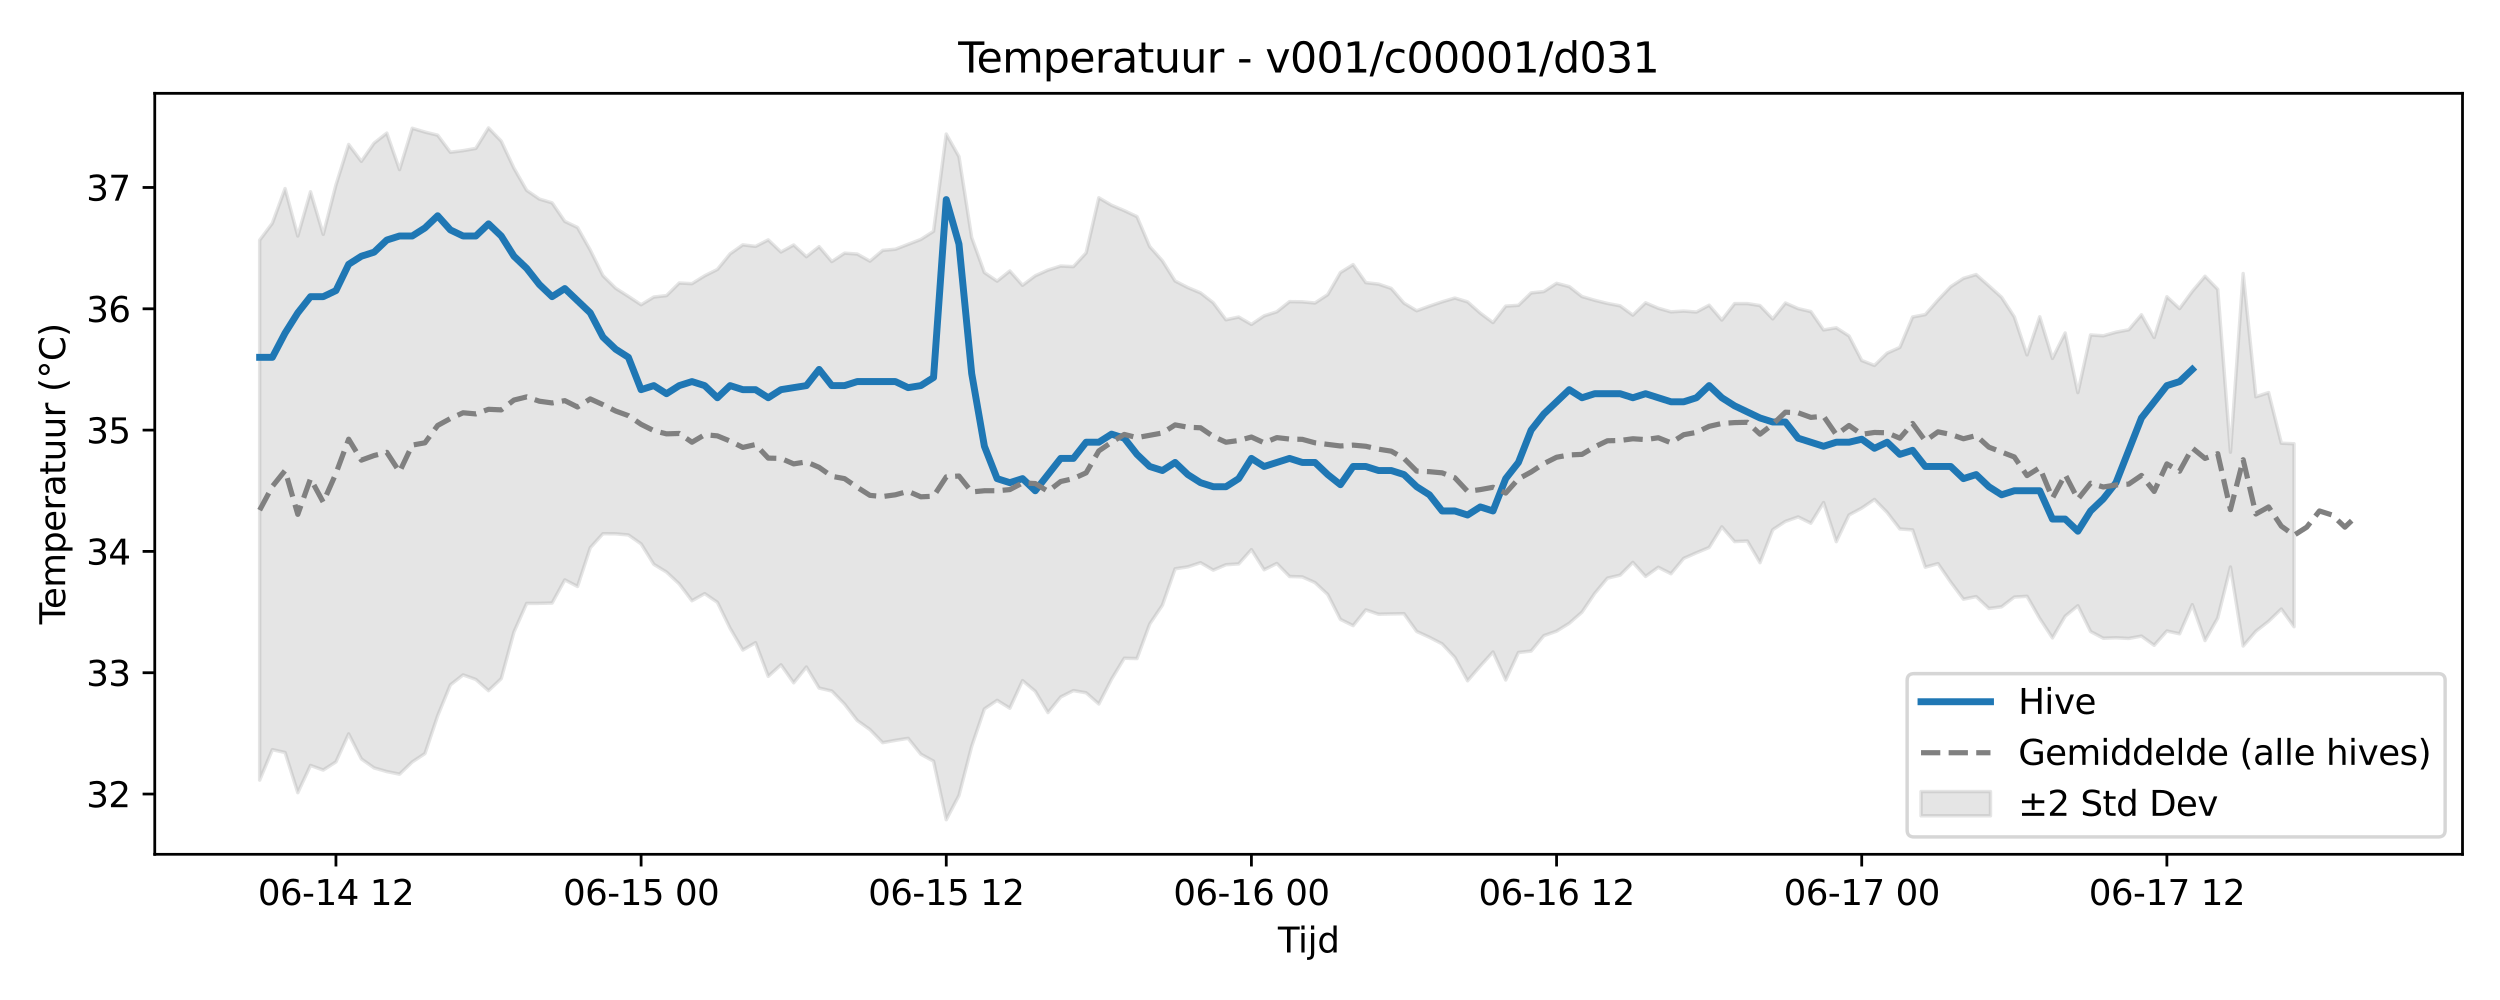 <?xml version="1.0" encoding="utf-8" standalone="no"?>
<!DOCTYPE svg PUBLIC "-//W3C//DTD SVG 1.1//EN"
  "http://www.w3.org/Graphics/SVG/1.1/DTD/svg11.dtd">
<svg xmlns:xlink="http://www.w3.org/1999/xlink" width="720pt" height="288pt" viewBox="0 0 720 288" xmlns="http://www.w3.org/2000/svg" version="1.1">
 <defs>
  <style type="text/css">*{stroke-linejoin: round; stroke-linecap: butt}</style>
 </defs>
 <g id="figure_1">
  <g id="patch_1">
   <path d="M 0 288 
L 720 288 
L 720 0 
L 0 0 
z
" style="fill: #ffffff"/>
  </g>
  <g id="axes_1">
   <g id="patch_2">
    <path d="M 44.57 246.04 
L 709.2 246.04 
L 709.2 26.88 
L 44.57 26.88 
z
" style="fill: #ffffff"/>
   </g>
   <g id="FillBetweenPolyCollection_1">
    <defs>
     <path id="me418c771fd" d="M 74.78 -218.821 
L 74.78 -63.327 
L 78.442 -72.096 
L 82.104 -71.279 
L 85.766 -59.706 
L 89.428 -67.546 
L 93.09 -66.221 
L 96.752 -68.58 
L 100.414 -76.634 
L 104.075 -69.429 
L 107.737 -66.837 
L 111.399 -65.784 
L 115.061 -65.04 
L 118.723 -68.555 
L 122.385 -70.974 
L 126.047 -81.857 
L 129.709 -90.76 
L 133.37 -93.629 
L 137.032 -92.317 
L 140.694 -89.085 
L 144.356 -92.553 
L 148.018 -105.993 
L 151.68 -114.218 
L 155.342 -114.231 
L 159.004 -114.32 
L 162.665 -120.994 
L 166.327 -119.094 
L 169.989 -130.238 
L 173.651 -134.29 
L 177.313 -134.255 
L 180.975 -133.932 
L 184.637 -131.358 
L 188.299 -125.472 
L 191.96 -123.236 
L 195.622 -119.826 
L 199.284 -114.977 
L 202.946 -117.032 
L 206.608 -114.53 
L 210.27 -107.052 
L 213.932 -100.796 
L 217.594 -102.907 
L 221.255 -93.21 
L 224.917 -96.537 
L 228.579 -91.352 
L 232.241 -95.898 
L 235.903 -89.835 
L 239.565 -88.978 
L 243.227 -85.218 
L 246.888 -80.486 
L 250.55 -77.875 
L 254.212 -74.112 
L 257.874 -74.775 
L 261.536 -75.357 
L 265.198 -70.788 
L 268.86 -68.779 
L 272.522 -51.922 
L 276.183 -58.914 
L 279.845 -73.061 
L 283.507 -83.819 
L 287.169 -86.3 
L 290.831 -84.027 
L 294.493 -91.982 
L 298.155 -88.906 
L 301.817 -82.775 
L 305.478 -87.267 
L 309.14 -89.108 
L 312.802 -88.477 
L 316.464 -85.248 
L 320.126 -92.387 
L 323.788 -98.426 
L 327.45 -98.333 
L 331.112 -108.265 
L 334.773 -113.714 
L 338.435 -124.188 
L 342.097 -124.741 
L 345.759 -125.943 
L 349.421 -123.798 
L 353.083 -125.366 
L 356.745 -125.588 
L 360.407 -129.702 
L 364.068 -123.905 
L 367.73 -125.726 
L 371.392 -121.97 
L 375.054 -121.858 
L 378.716 -120.21 
L 382.378 -116.797 
L 386.04 -109.618 
L 389.702 -107.817 
L 393.363 -112.35 
L 397.025 -111.104 
L 400.687 -111.187 
L 404.349 -111.259 
L 408.011 -106.138 
L 411.673 -104.463 
L 415.335 -102.561 
L 418.997 -98.648 
L 422.658 -91.933 
L 426.32 -96.167 
L 429.982 -100.224 
L 433.644 -92.16 
L 437.306 -100.081 
L 440.968 -100.492 
L 444.63 -104.933 
L 448.292 -106.219 
L 451.953 -108.504 
L 455.615 -111.701 
L 459.277 -117.094 
L 462.939 -121.489 
L 466.601 -122.353 
L 470.263 -126.028 
L 473.925 -121.982 
L 477.587 -124.625 
L 481.248 -122.761 
L 484.91 -127.187 
L 488.572 -128.793 
L 492.234 -130.325 
L 495.896 -136.258 
L 499.558 -132.026 
L 503.22 -132.184 
L 506.882 -125.945 
L 510.543 -135.432 
L 514.205 -137.843 
L 517.867 -139.123 
L 521.529 -137.322 
L 525.191 -143.262 
L 528.853 -132.006 
L 532.515 -139.687 
L 536.176 -141.66 
L 539.838 -144.156 
L 543.5 -140.409 
L 547.162 -135.658 
L 550.824 -135.39 
L 554.486 -124.654 
L 558.148 -125.673 
L 561.81 -120.326 
L 565.471 -115.435 
L 569.133 -116.179 
L 572.795 -112.758 
L 576.457 -113.238 
L 580.119 -116.039 
L 583.781 -116.266 
L 587.443 -109.874 
L 591.105 -104.283 
L 594.766 -110.534 
L 598.428 -113.545 
L 602.09 -106.123 
L 605.752 -104.189 
L 609.414 -104.322 
L 613.076 -104.125 
L 616.738 -104.801 
L 620.4 -102.144 
L 624.061 -106.267 
L 627.723 -105.467 
L 631.385 -113.854 
L 635.047 -103.525 
L 638.709 -110.007 
L 642.371 -124.704 
L 646.033 -101.954 
L 649.695 -106.204 
L 653.356 -109.066 
L 657.018 -112.592 
L 660.68 -107.502 
L 660.68 -160.205 
L 660.68 -160.205 
L 657.018 -160.355 
L 653.356 -174.945 
L 649.695 -173.73 
L 646.033 -209.231 
L 642.371 -157.754 
L 638.709 -204.672 
L 635.047 -208.436 
L 631.385 -204.096 
L 627.723 -199.118 
L 624.061 -202.533 
L 620.4 -190.795 
L 616.738 -197.344 
L 613.076 -193.029 
L 609.414 -192.333 
L 605.752 -191.301 
L 602.09 -191.53 
L 598.428 -174.93 
L 594.766 -192.11 
L 591.105 -184.775 
L 587.443 -196.763 
L 583.781 -185.795 
L 580.119 -196.754 
L 576.457 -202.383 
L 572.795 -205.691 
L 569.133 -208.925 
L 565.471 -207.839 
L 561.81 -205.444 
L 558.148 -201.594 
L 554.486 -197.4 
L 550.824 -196.701 
L 547.162 -187.948 
L 543.5 -186.304 
L 539.838 -182.75 
L 536.176 -184.179 
L 532.515 -191.24 
L 528.853 -193.597 
L 525.191 -192.989 
L 521.529 -198.263 
L 517.867 -199.124 
L 514.205 -200.737 
L 510.543 -196.161 
L 506.882 -199.991 
L 503.22 -200.573 
L 499.558 -200.565 
L 495.896 -195.834 
L 492.234 -200.102 
L 488.572 -198.141 
L 484.91 -198.417 
L 481.248 -198.184 
L 477.587 -199.231 
L 473.925 -200.793 
L 470.263 -197.246 
L 466.601 -199.923 
L 462.939 -200.62 
L 459.277 -201.522 
L 455.615 -202.589 
L 451.953 -205.454 
L 448.292 -206.408 
L 444.63 -204.033 
L 440.968 -203.65 
L 437.306 -200.068 
L 433.644 -199.836 
L 429.982 -195.1 
L 426.32 -197.826 
L 422.658 -201.062 
L 418.997 -202.166 
L 415.335 -201.081 
L 411.673 -199.844 
L 408.011 -198.503 
L 404.349 -200.702 
L 400.687 -204.933 
L 397.025 -206.181 
L 393.363 -206.598 
L 389.702 -211.797 
L 386.04 -209.496 
L 382.378 -203.149 
L 378.716 -200.735 
L 375.054 -201.083 
L 371.392 -201.137 
L 367.73 -198.214 
L 364.068 -197.039 
L 360.407 -194.57 
L 356.745 -196.688 
L 353.083 -195.911 
L 349.421 -200.807 
L 345.759 -203.653 
L 342.097 -205.188 
L 338.435 -207.072 
L 334.773 -212.887 
L 331.112 -217.006 
L 327.45 -225.607 
L 323.788 -227.343 
L 320.126 -228.891 
L 316.464 -231.038 
L 312.802 -215.165 
L 309.14 -211.207 
L 305.478 -211.384 
L 301.817 -210.22 
L 298.155 -208.58 
L 294.493 -205.837 
L 290.831 -209.966 
L 287.169 -207.028 
L 283.507 -209.508 
L 279.845 -219.601 
L 276.183 -242.898 
L 272.522 -249.391 
L 268.86 -221.387 
L 265.198 -219.046 
L 261.536 -217.638 
L 257.874 -216.223 
L 254.212 -215.888 
L 250.55 -212.791 
L 246.888 -214.838 
L 243.227 -215.096 
L 239.565 -212.668 
L 235.903 -216.968 
L 232.241 -214.066 
L 228.579 -217.448 
L 224.917 -215.424 
L 221.255 -218.917 
L 217.594 -217.04 
L 213.932 -217.487 
L 210.27 -214.891 
L 206.608 -210.408 
L 202.946 -208.571 
L 199.284 -206.301 
L 195.622 -206.498 
L 191.96 -202.866 
L 188.299 -202.46 
L 184.637 -200.235 
L 180.975 -202.652 
L 177.313 -204.99 
L 173.651 -208.615 
L 169.989 -215.995 
L 166.327 -222.481 
L 162.665 -224.241 
L 159.004 -229.584 
L 155.342 -230.671 
L 151.68 -233.18 
L 148.018 -239.574 
L 144.356 -247.357 
L 140.694 -251.158 
L 137.032 -245.264 
L 133.37 -244.618 
L 129.709 -244.16 
L 126.047 -249.07 
L 122.385 -249.971 
L 118.723 -251.059 
L 115.061 -239.157 
L 111.399 -249.671 
L 107.737 -246.787 
L 104.075 -241.533 
L 100.414 -246.391 
L 96.752 -234.73 
L 93.09 -220.507 
L 89.428 -232.769 
L 85.766 -220.035 
L 82.104 -233.694 
L 78.442 -223.727 
L 74.78 -218.821 
z
" style="stroke: #808080; stroke-opacity: 0.2"/>
    </defs>
    <g clip-path="url(#p097599580f)">
     <use xlink:href="#me418c771fd" x="0" y="288" style="fill: #808080; fill-opacity: 0.2; stroke: #808080; stroke-opacity: 0.2"/>
    </g>
   </g>
   <g id="matplotlib.axis_1">
    <g id="xtick_1">
     <g id="line2d_1">
      <defs>
       <path id="ma1ebc9029e" d="M 0 0 
L 0 3.5 
" style="stroke: #000000; stroke-width: 0.8"/>
      </defs>
      <g>
       <use xlink:href="#ma1ebc9029e" x="96.752" y="246.04" style="stroke: #000000; stroke-width: 0.8"/>
      </g>
     </g>
     <g id="text_1">
      <!-- 06-14 12 -->
      <g transform="translate(74.271 260.638) scale(0.1 -0.1)">
       <defs>
        <path id="DejaVuSans-30" d="M 2034 4250 
Q 1547 4250 1301 3770 
Q 1056 3291 1056 2328 
Q 1056 1369 1301 889 
Q 1547 409 2034 409 
Q 2525 409 2770 889 
Q 3016 1369 3016 2328 
Q 3016 3291 2770 3770 
Q 2525 4250 2034 4250 
z
M 2034 4750 
Q 2819 4750 3233 4129 
Q 3647 3509 3647 2328 
Q 3647 1150 3233 529 
Q 2819 -91 2034 -91 
Q 1250 -91 836 529 
Q 422 1150 422 2328 
Q 422 3509 836 4129 
Q 1250 4750 2034 4750 
z
" transform="scale(0.016)"/>
        <path id="DejaVuSans-36" d="M 2113 2584 
Q 1688 2584 1439 2293 
Q 1191 2003 1191 1497 
Q 1191 994 1439 701 
Q 1688 409 2113 409 
Q 2538 409 2786 701 
Q 3034 994 3034 1497 
Q 3034 2003 2786 2293 
Q 2538 2584 2113 2584 
z
M 3366 4563 
L 3366 3988 
Q 3128 4100 2886 4159 
Q 2644 4219 2406 4219 
Q 1781 4219 1451 3797 
Q 1122 3375 1075 2522 
Q 1259 2794 1537 2939 
Q 1816 3084 2150 3084 
Q 2853 3084 3261 2657 
Q 3669 2231 3669 1497 
Q 3669 778 3244 343 
Q 2819 -91 2113 -91 
Q 1303 -91 875 529 
Q 447 1150 447 2328 
Q 447 3434 972 4092 
Q 1497 4750 2381 4750 
Q 2619 4750 2861 4703 
Q 3103 4656 3366 4563 
z
" transform="scale(0.016)"/>
        <path id="DejaVuSans-2d" d="M 313 2009 
L 1997 2009 
L 1997 1497 
L 313 1497 
L 313 2009 
z
" transform="scale(0.016)"/>
        <path id="DejaVuSans-31" d="M 794 531 
L 1825 531 
L 1825 4091 
L 703 3866 
L 703 4441 
L 1819 4666 
L 2450 4666 
L 2450 531 
L 3481 531 
L 3481 0 
L 794 0 
L 794 531 
z
" transform="scale(0.016)"/>
        <path id="DejaVuSans-34" d="M 2419 4116 
L 825 1625 
L 2419 1625 
L 2419 4116 
z
M 2253 4666 
L 3047 4666 
L 3047 1625 
L 3713 1625 
L 3713 1100 
L 3047 1100 
L 3047 0 
L 2419 0 
L 2419 1100 
L 313 1100 
L 313 1709 
L 2253 4666 
z
" transform="scale(0.016)"/>
        <path id="DejaVuSans-20" transform="scale(0.016)"/>
        <path id="DejaVuSans-32" d="M 1228 531 
L 3431 531 
L 3431 0 
L 469 0 
L 469 531 
Q 828 903 1448 1529 
Q 2069 2156 2228 2338 
Q 2531 2678 2651 2914 
Q 2772 3150 2772 3378 
Q 2772 3750 2511 3984 
Q 2250 4219 1831 4219 
Q 1534 4219 1204 4116 
Q 875 4013 500 3803 
L 500 4441 
Q 881 4594 1212 4672 
Q 1544 4750 1819 4750 
Q 2544 4750 2975 4387 
Q 3406 4025 3406 3419 
Q 3406 3131 3298 2873 
Q 3191 2616 2906 2266 
Q 2828 2175 2409 1742 
Q 1991 1309 1228 531 
z
" transform="scale(0.016)"/>
       </defs>
       <use xlink:href="#DejaVuSans-30"/>
       <use xlink:href="#DejaVuSans-36" transform="translate(63.623 0)"/>
       <use xlink:href="#DejaVuSans-2d" transform="translate(127.246 0)"/>
       <use xlink:href="#DejaVuSans-31" transform="translate(163.33 0)"/>
       <use xlink:href="#DejaVuSans-34" transform="translate(226.953 0)"/>
       <use xlink:href="#DejaVuSans-20" transform="translate(290.576 0)"/>
       <use xlink:href="#DejaVuSans-31" transform="translate(322.363 0)"/>
       <use xlink:href="#DejaVuSans-32" transform="translate(385.986 0)"/>
      </g>
     </g>
    </g>
    <g id="xtick_2">
     <g id="line2d_2">
      <g>
       <use xlink:href="#ma1ebc9029e" x="184.637" y="246.04" style="stroke: #000000; stroke-width: 0.8"/>
      </g>
     </g>
     <g id="text_2">
      <!-- 06-15 00 -->
      <g transform="translate(162.156 260.638) scale(0.1 -0.1)">
       <defs>
        <path id="DejaVuSans-35" d="M 691 4666 
L 3169 4666 
L 3169 4134 
L 1269 4134 
L 1269 2991 
Q 1406 3038 1543 3061 
Q 1681 3084 1819 3084 
Q 2600 3084 3056 2656 
Q 3513 2228 3513 1497 
Q 3513 744 3044 326 
Q 2575 -91 1722 -91 
Q 1428 -91 1123 -41 
Q 819 9 494 109 
L 494 744 
Q 775 591 1075 516 
Q 1375 441 1709 441 
Q 2250 441 2565 725 
Q 2881 1009 2881 1497 
Q 2881 1984 2565 2268 
Q 2250 2553 1709 2553 
Q 1456 2553 1204 2497 
Q 953 2441 691 2322 
L 691 4666 
z
" transform="scale(0.016)"/>
       </defs>
       <use xlink:href="#DejaVuSans-30"/>
       <use xlink:href="#DejaVuSans-36" transform="translate(63.623 0)"/>
       <use xlink:href="#DejaVuSans-2d" transform="translate(127.246 0)"/>
       <use xlink:href="#DejaVuSans-31" transform="translate(163.33 0)"/>
       <use xlink:href="#DejaVuSans-35" transform="translate(226.953 0)"/>
       <use xlink:href="#DejaVuSans-20" transform="translate(290.576 0)"/>
       <use xlink:href="#DejaVuSans-30" transform="translate(322.363 0)"/>
       <use xlink:href="#DejaVuSans-30" transform="translate(385.986 0)"/>
      </g>
     </g>
    </g>
    <g id="xtick_3">
     <g id="line2d_3">
      <g>
       <use xlink:href="#ma1ebc9029e" x="272.522" y="246.04" style="stroke: #000000; stroke-width: 0.8"/>
      </g>
     </g>
     <g id="text_3">
      <!-- 06-15 12 -->
      <g transform="translate(250.041 260.638) scale(0.1 -0.1)">
       <use xlink:href="#DejaVuSans-30"/>
       <use xlink:href="#DejaVuSans-36" transform="translate(63.623 0)"/>
       <use xlink:href="#DejaVuSans-2d" transform="translate(127.246 0)"/>
       <use xlink:href="#DejaVuSans-31" transform="translate(163.33 0)"/>
       <use xlink:href="#DejaVuSans-35" transform="translate(226.953 0)"/>
       <use xlink:href="#DejaVuSans-20" transform="translate(290.576 0)"/>
       <use xlink:href="#DejaVuSans-31" transform="translate(322.363 0)"/>
       <use xlink:href="#DejaVuSans-32" transform="translate(385.986 0)"/>
      </g>
     </g>
    </g>
    <g id="xtick_4">
     <g id="line2d_4">
      <g>
       <use xlink:href="#ma1ebc9029e" x="360.407" y="246.04" style="stroke: #000000; stroke-width: 0.8"/>
      </g>
     </g>
     <g id="text_4">
      <!-- 06-16 00 -->
      <g transform="translate(337.926 260.638) scale(0.1 -0.1)">
       <use xlink:href="#DejaVuSans-30"/>
       <use xlink:href="#DejaVuSans-36" transform="translate(63.623 0)"/>
       <use xlink:href="#DejaVuSans-2d" transform="translate(127.246 0)"/>
       <use xlink:href="#DejaVuSans-31" transform="translate(163.33 0)"/>
       <use xlink:href="#DejaVuSans-36" transform="translate(226.953 0)"/>
       <use xlink:href="#DejaVuSans-20" transform="translate(290.576 0)"/>
       <use xlink:href="#DejaVuSans-30" transform="translate(322.363 0)"/>
       <use xlink:href="#DejaVuSans-30" transform="translate(385.986 0)"/>
      </g>
     </g>
    </g>
    <g id="xtick_5">
     <g id="line2d_5">
      <g>
       <use xlink:href="#ma1ebc9029e" x="448.292" y="246.04" style="stroke: #000000; stroke-width: 0.8"/>
      </g>
     </g>
     <g id="text_5">
      <!-- 06-16 12 -->
      <g transform="translate(425.811 260.638) scale(0.1 -0.1)">
       <use xlink:href="#DejaVuSans-30"/>
       <use xlink:href="#DejaVuSans-36" transform="translate(63.623 0)"/>
       <use xlink:href="#DejaVuSans-2d" transform="translate(127.246 0)"/>
       <use xlink:href="#DejaVuSans-31" transform="translate(163.33 0)"/>
       <use xlink:href="#DejaVuSans-36" transform="translate(226.953 0)"/>
       <use xlink:href="#DejaVuSans-20" transform="translate(290.576 0)"/>
       <use xlink:href="#DejaVuSans-31" transform="translate(322.363 0)"/>
       <use xlink:href="#DejaVuSans-32" transform="translate(385.986 0)"/>
      </g>
     </g>
    </g>
    <g id="xtick_6">
     <g id="line2d_6">
      <g>
       <use xlink:href="#ma1ebc9029e" x="536.176" y="246.04" style="stroke: #000000; stroke-width: 0.8"/>
      </g>
     </g>
     <g id="text_6">
      <!-- 06-17 00 -->
      <g transform="translate(513.696 260.638) scale(0.1 -0.1)">
       <defs>
        <path id="DejaVuSans-37" d="M 525 4666 
L 3525 4666 
L 3525 4397 
L 1831 0 
L 1172 0 
L 2766 4134 
L 525 4134 
L 525 4666 
z
" transform="scale(0.016)"/>
       </defs>
       <use xlink:href="#DejaVuSans-30"/>
       <use xlink:href="#DejaVuSans-36" transform="translate(63.623 0)"/>
       <use xlink:href="#DejaVuSans-2d" transform="translate(127.246 0)"/>
       <use xlink:href="#DejaVuSans-31" transform="translate(163.33 0)"/>
       <use xlink:href="#DejaVuSans-37" transform="translate(226.953 0)"/>
       <use xlink:href="#DejaVuSans-20" transform="translate(290.576 0)"/>
       <use xlink:href="#DejaVuSans-30" transform="translate(322.363 0)"/>
       <use xlink:href="#DejaVuSans-30" transform="translate(385.986 0)"/>
      </g>
     </g>
    </g>
    <g id="xtick_7">
     <g id="line2d_7">
      <g>
       <use xlink:href="#ma1ebc9029e" x="624.061" y="246.04" style="stroke: #000000; stroke-width: 0.8"/>
      </g>
     </g>
     <g id="text_7">
      <!-- 06-17 12 -->
      <g transform="translate(601.581 260.638) scale(0.1 -0.1)">
       <use xlink:href="#DejaVuSans-30"/>
       <use xlink:href="#DejaVuSans-36" transform="translate(63.623 0)"/>
       <use xlink:href="#DejaVuSans-2d" transform="translate(127.246 0)"/>
       <use xlink:href="#DejaVuSans-31" transform="translate(163.33 0)"/>
       <use xlink:href="#DejaVuSans-37" transform="translate(226.953 0)"/>
       <use xlink:href="#DejaVuSans-20" transform="translate(290.576 0)"/>
       <use xlink:href="#DejaVuSans-31" transform="translate(322.363 0)"/>
       <use xlink:href="#DejaVuSans-32" transform="translate(385.986 0)"/>
      </g>
     </g>
    </g>
    <g id="text_8">
     <!-- Tijd -->
     <g transform="translate(368.035 274.317) scale(0.1 -0.1)">
      <defs>
       <path id="DejaVuSans-54" d="M -19 4666 
L 3928 4666 
L 3928 4134 
L 2272 4134 
L 2272 0 
L 1638 0 
L 1638 4134 
L -19 4134 
L -19 4666 
z
" transform="scale(0.016)"/>
       <path id="DejaVuSans-69" d="M 603 3500 
L 1178 3500 
L 1178 0 
L 603 0 
L 603 3500 
z
M 603 4863 
L 1178 4863 
L 1178 4134 
L 603 4134 
L 603 4863 
z
" transform="scale(0.016)"/>
       <path id="DejaVuSans-6a" d="M 603 3500 
L 1178 3500 
L 1178 -63 
Q 1178 -731 923 -1031 
Q 669 -1331 103 -1331 
L -116 -1331 
L -116 -844 
L 38 -844 
Q 366 -844 484 -692 
Q 603 -541 603 -63 
L 603 3500 
z
M 603 4863 
L 1178 4863 
L 1178 4134 
L 603 4134 
L 603 4863 
z
" transform="scale(0.016)"/>
       <path id="DejaVuSans-64" d="M 2906 2969 
L 2906 4863 
L 3481 4863 
L 3481 0 
L 2906 0 
L 2906 525 
Q 2725 213 2448 61 
Q 2172 -91 1784 -91 
Q 1150 -91 751 415 
Q 353 922 353 1747 
Q 353 2572 751 3078 
Q 1150 3584 1784 3584 
Q 2172 3584 2448 3432 
Q 2725 3281 2906 2969 
z
M 947 1747 
Q 947 1113 1208 752 
Q 1469 391 1925 391 
Q 2381 391 2643 752 
Q 2906 1113 2906 1747 
Q 2906 2381 2643 2742 
Q 2381 3103 1925 3103 
Q 1469 3103 1208 2742 
Q 947 2381 947 1747 
z
" transform="scale(0.016)"/>
      </defs>
      <use xlink:href="#DejaVuSans-54"/>
      <use xlink:href="#DejaVuSans-69" transform="translate(57.959 0)"/>
      <use xlink:href="#DejaVuSans-6a" transform="translate(85.742 0)"/>
      <use xlink:href="#DejaVuSans-64" transform="translate(113.525 0)"/>
     </g>
    </g>
   </g>
   <g id="matplotlib.axis_2">
    <g id="ytick_1">
     <g id="line2d_8">
      <defs>
       <path id="mdd685b81b4" d="M 0 0 
L -3.5 0 
" style="stroke: #000000; stroke-width: 0.8"/>
      </defs>
      <g>
       <use xlink:href="#mdd685b81b4" x="44.57" y="228.68" style="stroke: #000000; stroke-width: 0.8"/>
      </g>
     </g>
     <g id="text_9">
      <!-- 32 -->
      <g transform="translate(24.845 232.48) scale(0.1 -0.1)">
       <defs>
        <path id="DejaVuSans-33" d="M 2597 2516 
Q 3050 2419 3304 2112 
Q 3559 1806 3559 1356 
Q 3559 666 3084 287 
Q 2609 -91 1734 -91 
Q 1441 -91 1130 -33 
Q 819 25 488 141 
L 488 750 
Q 750 597 1062 519 
Q 1375 441 1716 441 
Q 2309 441 2620 675 
Q 2931 909 2931 1356 
Q 2931 1769 2642 2001 
Q 2353 2234 1838 2234 
L 1294 2234 
L 1294 2753 
L 1863 2753 
Q 2328 2753 2575 2939 
Q 2822 3125 2822 3475 
Q 2822 3834 2567 4026 
Q 2313 4219 1838 4219 
Q 1578 4219 1281 4162 
Q 984 4106 628 3988 
L 628 4550 
Q 988 4650 1302 4700 
Q 1616 4750 1894 4750 
Q 2613 4750 3031 4423 
Q 3450 4097 3450 3541 
Q 3450 3153 3228 2886 
Q 3006 2619 2597 2516 
z
" transform="scale(0.016)"/>
       </defs>
       <use xlink:href="#DejaVuSans-33"/>
       <use xlink:href="#DejaVuSans-32" transform="translate(63.623 0)"/>
      </g>
     </g>
    </g>
    <g id="ytick_2">
     <g id="line2d_9">
      <g>
       <use xlink:href="#mdd685b81b4" x="44.57" y="193.743" style="stroke: #000000; stroke-width: 0.8"/>
      </g>
     </g>
     <g id="text_10">
      <!-- 33 -->
      <g transform="translate(24.845 197.542) scale(0.1 -0.1)">
       <use xlink:href="#DejaVuSans-33"/>
       <use xlink:href="#DejaVuSans-33" transform="translate(63.623 0)"/>
      </g>
     </g>
    </g>
    <g id="ytick_3">
     <g id="line2d_10">
      <g>
       <use xlink:href="#mdd685b81b4" x="44.57" y="158.805" style="stroke: #000000; stroke-width: 0.8"/>
      </g>
     </g>
     <g id="text_11">
      <!-- 34 -->
      <g transform="translate(24.845 162.604) scale(0.1 -0.1)">
       <use xlink:href="#DejaVuSans-33"/>
       <use xlink:href="#DejaVuSans-34" transform="translate(63.623 0)"/>
      </g>
     </g>
    </g>
    <g id="ytick_4">
     <g id="line2d_11">
      <g>
       <use xlink:href="#mdd685b81b4" x="44.57" y="123.867" style="stroke: #000000; stroke-width: 0.8"/>
      </g>
     </g>
     <g id="text_12">
      <!-- 35 -->
      <g transform="translate(24.845 127.667) scale(0.1 -0.1)">
       <use xlink:href="#DejaVuSans-33"/>
       <use xlink:href="#DejaVuSans-35" transform="translate(63.623 0)"/>
      </g>
     </g>
    </g>
    <g id="ytick_5">
     <g id="line2d_12">
      <g>
       <use xlink:href="#mdd685b81b4" x="44.57" y="88.93" style="stroke: #000000; stroke-width: 0.8"/>
      </g>
     </g>
     <g id="text_13">
      <!-- 36 -->
      <g transform="translate(24.845 92.729) scale(0.1 -0.1)">
       <use xlink:href="#DejaVuSans-33"/>
       <use xlink:href="#DejaVuSans-36" transform="translate(63.623 0)"/>
      </g>
     </g>
    </g>
    <g id="ytick_6">
     <g id="line2d_13">
      <g>
       <use xlink:href="#mdd685b81b4" x="44.57" y="53.992" style="stroke: #000000; stroke-width: 0.8"/>
      </g>
     </g>
     <g id="text_14">
      <!-- 37 -->
      <g transform="translate(24.845 57.792) scale(0.1 -0.1)">
       <use xlink:href="#DejaVuSans-33"/>
       <use xlink:href="#DejaVuSans-37" transform="translate(63.623 0)"/>
      </g>
     </g>
    </g>
    <g id="text_15">
     <!-- Temperatuur (°C) -->
     <g transform="translate(18.765 179.816) rotate(-90) scale(0.1 -0.1)">
      <defs>
       <path id="DejaVuSans-65" d="M 3597 1894 
L 3597 1613 
L 953 1613 
Q 991 1019 1311 708 
Q 1631 397 2203 397 
Q 2534 397 2845 478 
Q 3156 559 3463 722 
L 3463 178 
Q 3153 47 2828 -22 
Q 2503 -91 2169 -91 
Q 1331 -91 842 396 
Q 353 884 353 1716 
Q 353 2575 817 3079 
Q 1281 3584 2069 3584 
Q 2775 3584 3186 3129 
Q 3597 2675 3597 1894 
z
M 3022 2063 
Q 3016 2534 2758 2815 
Q 2500 3097 2075 3097 
Q 1594 3097 1305 2825 
Q 1016 2553 972 2059 
L 3022 2063 
z
" transform="scale(0.016)"/>
       <path id="DejaVuSans-6d" d="M 3328 2828 
Q 3544 3216 3844 3400 
Q 4144 3584 4550 3584 
Q 5097 3584 5394 3201 
Q 5691 2819 5691 2113 
L 5691 0 
L 5113 0 
L 5113 2094 
Q 5113 2597 4934 2840 
Q 4756 3084 4391 3084 
Q 3944 3084 3684 2787 
Q 3425 2491 3425 1978 
L 3425 0 
L 2847 0 
L 2847 2094 
Q 2847 2600 2669 2842 
Q 2491 3084 2119 3084 
Q 1678 3084 1418 2786 
Q 1159 2488 1159 1978 
L 1159 0 
L 581 0 
L 581 3500 
L 1159 3500 
L 1159 2956 
Q 1356 3278 1631 3431 
Q 1906 3584 2284 3584 
Q 2666 3584 2933 3390 
Q 3200 3197 3328 2828 
z
" transform="scale(0.016)"/>
       <path id="DejaVuSans-70" d="M 1159 525 
L 1159 -1331 
L 581 -1331 
L 581 3500 
L 1159 3500 
L 1159 2969 
Q 1341 3281 1617 3432 
Q 1894 3584 2278 3584 
Q 2916 3584 3314 3078 
Q 3713 2572 3713 1747 
Q 3713 922 3314 415 
Q 2916 -91 2278 -91 
Q 1894 -91 1617 61 
Q 1341 213 1159 525 
z
M 3116 1747 
Q 3116 2381 2855 2742 
Q 2594 3103 2138 3103 
Q 1681 3103 1420 2742 
Q 1159 2381 1159 1747 
Q 1159 1113 1420 752 
Q 1681 391 2138 391 
Q 2594 391 2855 752 
Q 3116 1113 3116 1747 
z
" transform="scale(0.016)"/>
       <path id="DejaVuSans-72" d="M 2631 2963 
Q 2534 3019 2420 3045 
Q 2306 3072 2169 3072 
Q 1681 3072 1420 2755 
Q 1159 2438 1159 1844 
L 1159 0 
L 581 0 
L 581 3500 
L 1159 3500 
L 1159 2956 
Q 1341 3275 1631 3429 
Q 1922 3584 2338 3584 
Q 2397 3584 2469 3576 
Q 2541 3569 2628 3553 
L 2631 2963 
z
" transform="scale(0.016)"/>
       <path id="DejaVuSans-61" d="M 2194 1759 
Q 1497 1759 1228 1600 
Q 959 1441 959 1056 
Q 959 750 1161 570 
Q 1363 391 1709 391 
Q 2188 391 2477 730 
Q 2766 1069 2766 1631 
L 2766 1759 
L 2194 1759 
z
M 3341 1997 
L 3341 0 
L 2766 0 
L 2766 531 
Q 2569 213 2275 61 
Q 1981 -91 1556 -91 
Q 1019 -91 701 211 
Q 384 513 384 1019 
Q 384 1609 779 1909 
Q 1175 2209 1959 2209 
L 2766 2209 
L 2766 2266 
Q 2766 2663 2505 2880 
Q 2244 3097 1772 3097 
Q 1472 3097 1187 3025 
Q 903 2953 641 2809 
L 641 3341 
Q 956 3463 1253 3523 
Q 1550 3584 1831 3584 
Q 2591 3584 2966 3190 
Q 3341 2797 3341 1997 
z
" transform="scale(0.016)"/>
       <path id="DejaVuSans-74" d="M 1172 4494 
L 1172 3500 
L 2356 3500 
L 2356 3053 
L 1172 3053 
L 1172 1153 
Q 1172 725 1289 603 
Q 1406 481 1766 481 
L 2356 481 
L 2356 0 
L 1766 0 
Q 1100 0 847 248 
Q 594 497 594 1153 
L 594 3053 
L 172 3053 
L 172 3500 
L 594 3500 
L 594 4494 
L 1172 4494 
z
" transform="scale(0.016)"/>
       <path id="DejaVuSans-75" d="M 544 1381 
L 544 3500 
L 1119 3500 
L 1119 1403 
Q 1119 906 1312 657 
Q 1506 409 1894 409 
Q 2359 409 2629 706 
Q 2900 1003 2900 1516 
L 2900 3500 
L 3475 3500 
L 3475 0 
L 2900 0 
L 2900 538 
Q 2691 219 2414 64 
Q 2138 -91 1772 -91 
Q 1169 -91 856 284 
Q 544 659 544 1381 
z
M 1991 3584 
L 1991 3584 
z
" transform="scale(0.016)"/>
       <path id="DejaVuSans-28" d="M 1984 4856 
Q 1566 4138 1362 3434 
Q 1159 2731 1159 2009 
Q 1159 1288 1364 580 
Q 1569 -128 1984 -844 
L 1484 -844 
Q 1016 -109 783 600 
Q 550 1309 550 2009 
Q 550 2706 781 3412 
Q 1013 4119 1484 4856 
L 1984 4856 
z
" transform="scale(0.016)"/>
       <path id="DejaVuSans-b0" d="M 1600 4347 
Q 1350 4347 1178 4173 
Q 1006 4000 1006 3750 
Q 1006 3503 1178 3333 
Q 1350 3163 1600 3163 
Q 1850 3163 2022 3333 
Q 2194 3503 2194 3750 
Q 2194 3997 2020 4172 
Q 1847 4347 1600 4347 
z
M 1600 4750 
Q 1800 4750 1984 4673 
Q 2169 4597 2303 4453 
Q 2447 4313 2519 4134 
Q 2591 3956 2591 3750 
Q 2591 3338 2302 3052 
Q 2013 2766 1594 2766 
Q 1172 2766 890 3047 
Q 609 3328 609 3750 
Q 609 4169 896 4459 
Q 1184 4750 1600 4750 
z
" transform="scale(0.016)"/>
       <path id="DejaVuSans-43" d="M 4122 4306 
L 4122 3641 
Q 3803 3938 3442 4084 
Q 3081 4231 2675 4231 
Q 1875 4231 1450 3742 
Q 1025 3253 1025 2328 
Q 1025 1406 1450 917 
Q 1875 428 2675 428 
Q 3081 428 3442 575 
Q 3803 722 4122 1019 
L 4122 359 
Q 3791 134 3420 21 
Q 3050 -91 2638 -91 
Q 1578 -91 968 557 
Q 359 1206 359 2328 
Q 359 3453 968 4101 
Q 1578 4750 2638 4750 
Q 3056 4750 3426 4639 
Q 3797 4528 4122 4306 
z
" transform="scale(0.016)"/>
       <path id="DejaVuSans-29" d="M 513 4856 
L 1013 4856 
Q 1481 4119 1714 3412 
Q 1947 2706 1947 2009 
Q 1947 1309 1714 600 
Q 1481 -109 1013 -844 
L 513 -844 
Q 928 -128 1133 580 
Q 1338 1288 1338 2009 
Q 1338 2731 1133 3434 
Q 928 4138 513 4856 
z
" transform="scale(0.016)"/>
      </defs>
      <use xlink:href="#DejaVuSans-54"/>
      <use xlink:href="#DejaVuSans-65" transform="translate(44.084 0)"/>
      <use xlink:href="#DejaVuSans-6d" transform="translate(105.607 0)"/>
      <use xlink:href="#DejaVuSans-70" transform="translate(203.02 0)"/>
      <use xlink:href="#DejaVuSans-65" transform="translate(266.496 0)"/>
      <use xlink:href="#DejaVuSans-72" transform="translate(328.02 0)"/>
      <use xlink:href="#DejaVuSans-61" transform="translate(369.133 0)"/>
      <use xlink:href="#DejaVuSans-74" transform="translate(430.412 0)"/>
      <use xlink:href="#DejaVuSans-75" transform="translate(469.621 0)"/>
      <use xlink:href="#DejaVuSans-75" transform="translate(533 0)"/>
      <use xlink:href="#DejaVuSans-72" transform="translate(596.379 0)"/>
      <use xlink:href="#DejaVuSans-20" transform="translate(637.492 0)"/>
      <use xlink:href="#DejaVuSans-28" transform="translate(669.279 0)"/>
      <use xlink:href="#DejaVuSans-b0" transform="translate(708.293 0)"/>
      <use xlink:href="#DejaVuSans-43" transform="translate(758.293 0)"/>
      <use xlink:href="#DejaVuSans-29" transform="translate(828.117 0)"/>
     </g>
    </g>
   </g>
   <g id="line2d_14">
    <path d="M 74.78 102.905 
L 78.442 102.905 
L 82.104 95.917 
L 85.766 90.094 
L 89.428 85.436 
L 93.09 85.436 
L 96.752 83.689 
L 100.414 76.119 
L 104.075 73.79 
L 107.737 72.626 
L 111.399 69.132 
L 115.061 67.967 
L 118.723 67.967 
L 122.385 65.638 
L 126.047 62.144 
L 129.709 66.22 
L 133.37 67.967 
L 137.032 67.967 
L 140.694 64.474 
L 144.356 67.967 
L 148.018 73.79 
L 151.68 77.284 
L 155.342 81.942 
L 159.004 85.436 
L 162.665 83.107 
L 169.989 90.094 
L 173.651 97.082 
L 177.313 100.576 
L 180.975 102.905 
L 184.637 112.222 
L 188.299 111.057 
L 191.96 113.386 
L 195.622 111.057 
L 199.284 109.892 
L 202.946 111.057 
L 206.608 114.551 
L 210.27 111.057 
L 213.932 112.222 
L 217.594 112.222 
L 221.255 114.551 
L 224.917 112.222 
L 232.241 111.057 
L 235.903 106.399 
L 239.565 111.057 
L 243.227 111.057 
L 246.888 109.892 
L 257.874 109.892 
L 261.536 111.639 
L 265.198 111.057 
L 268.86 108.728 
L 272.522 57.486 
L 276.183 70.296 
L 279.845 107.563 
L 283.507 128.526 
L 287.169 137.843 
L 290.831 139.007 
L 294.493 137.843 
L 298.155 141.336 
L 305.478 132.02 
L 309.14 132.02 
L 312.802 127.361 
L 316.464 127.361 
L 320.126 125.032 
L 323.788 126.197 
L 327.45 130.855 
L 331.112 134.349 
L 334.773 135.513 
L 338.435 133.184 
L 342.097 136.678 
L 345.759 139.007 
L 349.421 140.172 
L 353.083 140.172 
L 356.745 137.843 
L 360.407 132.02 
L 364.068 134.349 
L 371.392 132.02 
L 375.054 133.184 
L 378.716 133.184 
L 382.378 136.678 
L 386.04 139.589 
L 389.702 134.349 
L 393.363 134.349 
L 397.025 135.513 
L 400.687 135.513 
L 404.349 136.678 
L 408.011 140.172 
L 411.673 142.501 
L 415.335 147.159 
L 418.997 147.159 
L 422.658 148.324 
L 426.32 145.995 
L 429.982 147.159 
L 433.644 137.843 
L 437.306 133.184 
L 440.968 123.867 
L 444.63 119.209 
L 451.953 112.222 
L 455.615 114.551 
L 459.277 113.386 
L 466.601 113.386 
L 470.263 114.551 
L 473.925 113.386 
L 481.248 115.715 
L 484.91 115.715 
L 488.572 114.551 
L 492.234 111.057 
L 495.896 114.551 
L 499.558 116.88 
L 506.882 120.374 
L 510.543 121.538 
L 514.205 121.538 
L 517.867 126.197 
L 525.191 128.526 
L 528.853 127.361 
L 532.515 127.361 
L 536.176 126.488 
L 539.838 129.108 
L 543.5 127.361 
L 547.162 130.855 
L 550.824 129.69 
L 554.486 134.349 
L 561.81 134.349 
L 565.471 137.843 
L 569.133 136.678 
L 572.795 140.172 
L 576.457 142.501 
L 580.119 141.336 
L 587.443 141.336 
L 591.105 149.488 
L 594.766 149.488 
L 598.428 152.982 
L 602.09 147.159 
L 605.752 143.665 
L 609.414 139.007 
L 616.738 120.374 
L 624.061 111.057 
L 627.723 109.892 
L 631.385 106.399 
L 631.385 106.399 
" clip-path="url(#p097599580f)" style="fill: none; stroke: #1f77b4; stroke-width: 2; stroke-linecap: square"/>
   </g>
   <g id="line2d_15">
    <path d="M 74.78 146.926 
L 78.442 140.089 
L 82.104 135.513 
L 85.766 148.13 
L 89.428 137.843 
L 93.09 144.636 
L 96.752 136.345 
L 100.414 126.488 
L 104.075 132.519 
L 107.737 131.188 
L 111.399 130.273 
L 115.061 135.902 
L 118.723 128.193 
L 122.385 127.528 
L 126.047 122.537 
L 129.709 120.54 
L 133.37 118.876 
L 137.032 119.209 
L 140.694 117.878 
L 144.356 118.045 
L 148.018 115.216 
L 151.68 114.301 
L 155.342 115.549 
L 159.004 116.048 
L 162.665 115.383 
L 166.327 117.213 
L 169.989 114.884 
L 173.651 116.547 
L 177.313 118.377 
L 180.975 119.708 
L 184.637 122.204 
L 188.299 124.034 
L 191.96 124.949 
L 195.622 124.838 
L 199.284 127.361 
L 202.946 125.198 
L 206.608 125.531 
L 210.27 127.029 
L 213.932 128.859 
L 217.594 128.027 
L 221.255 131.936 
L 224.917 132.02 
L 228.579 133.6 
L 232.241 133.018 
L 235.903 134.598 
L 239.565 137.177 
L 243.227 137.843 
L 246.888 140.338 
L 250.55 142.667 
L 254.212 143 
L 257.874 142.501 
L 261.536 141.503 
L 265.198 143.083 
L 268.86 142.917 
L 272.522 137.343 
L 276.183 137.094 
L 279.845 141.669 
L 283.507 141.336 
L 287.169 141.336 
L 290.831 141.004 
L 294.493 139.09 
L 298.155 139.257 
L 301.817 141.503 
L 305.478 138.674 
L 309.14 137.843 
L 312.802 136.179 
L 316.464 129.857 
L 320.126 127.361 
L 323.788 125.115 
L 327.45 126.03 
L 334.773 124.699 
L 338.435 122.37 
L 342.097 123.036 
L 345.759 123.202 
L 349.421 125.698 
L 353.083 127.361 
L 356.745 126.862 
L 360.407 125.864 
L 364.068 127.528 
L 367.73 126.03 
L 371.392 126.446 
L 375.054 126.529 
L 378.716 127.528 
L 386.04 128.443 
L 389.702 128.193 
L 393.363 128.526 
L 397.025 129.358 
L 400.687 129.94 
L 404.349 132.02 
L 408.011 135.68 
L 411.673 135.846 
L 415.335 136.179 
L 418.997 137.593 
L 422.658 141.503 
L 426.32 141.004 
L 429.982 140.338 
L 433.644 142.002 
L 437.306 137.926 
L 440.968 135.929 
L 444.63 133.517 
L 448.292 131.687 
L 451.953 131.021 
L 455.615 130.855 
L 459.277 128.692 
L 462.939 126.945 
L 466.601 126.862 
L 470.263 126.363 
L 473.925 126.613 
L 477.587 126.072 
L 481.248 127.528 
L 484.91 125.198 
L 488.572 124.533 
L 492.234 122.786 
L 495.896 121.954 
L 499.558 121.705 
L 503.22 121.621 
L 506.882 125.032 
L 510.543 122.204 
L 514.205 118.71 
L 517.867 118.876 
L 521.529 120.207 
L 525.191 119.875 
L 528.853 125.198 
L 532.515 122.537 
L 536.176 125.081 
L 539.838 124.547 
L 543.5 124.644 
L 547.162 126.197 
L 550.824 121.954 
L 554.486 126.973 
L 558.148 124.367 
L 561.81 125.115 
L 565.471 126.363 
L 569.133 125.448 
L 572.795 128.775 
L 580.119 131.604 
L 583.781 136.969 
L 587.443 134.682 
L 591.105 143.471 
L 594.766 136.678 
L 598.428 143.763 
L 602.09 139.173 
L 605.752 140.255 
L 609.414 139.673 
L 613.076 139.423 
L 616.738 136.927 
L 620.4 141.53 
L 624.061 133.6 
L 627.723 135.707 
L 631.385 129.025 
L 635.047 132.02 
L 638.709 130.661 
L 642.371 146.771 
L 646.033 132.408 
L 649.695 148.033 
L 653.356 145.995 
L 657.018 151.526 
L 660.68 154.147 
L 664.342 151.818 
L 668.004 147.159 
L 671.666 148.324 
L 675.328 151.818 
L 678.99 148.324 
L 678.99 148.324 
" clip-path="url(#p097599580f)" style="fill: none; stroke-dasharray: 5.55,2.4; stroke-dashoffset: 0; stroke: #808080; stroke-width: 1.5"/>
   </g>
   <g id="patch_3">
    <path d="M 44.57 246.04 
L 44.57 26.88 
" style="fill: none; stroke: #000000; stroke-width: 0.8; stroke-linejoin: miter; stroke-linecap: square"/>
   </g>
   <g id="patch_4">
    <path d="M 709.2 246.04 
L 709.2 26.88 
" style="fill: none; stroke: #000000; stroke-width: 0.8; stroke-linejoin: miter; stroke-linecap: square"/>
   </g>
   <g id="patch_5">
    <path d="M 44.57 246.04 
L 709.2 246.04 
" style="fill: none; stroke: #000000; stroke-width: 0.8; stroke-linejoin: miter; stroke-linecap: square"/>
   </g>
   <g id="patch_6">
    <path d="M 44.57 26.88 
L 709.2 26.88 
" style="fill: none; stroke: #000000; stroke-width: 0.8; stroke-linejoin: miter; stroke-linecap: square"/>
   </g>
   <g id="text_16">
    <!-- Temperatuur - v001/c00001/d031 -->
    <g transform="translate(275.963 20.88) scale(0.12 -0.12)">
     <defs>
      <path id="DejaVuSans-76" d="M 191 3500 
L 800 3500 
L 1894 563 
L 2988 3500 
L 3597 3500 
L 2284 0 
L 1503 0 
L 191 3500 
z
" transform="scale(0.016)"/>
      <path id="DejaVuSans-2f" d="M 1625 4666 
L 2156 4666 
L 531 -594 
L 0 -594 
L 1625 4666 
z
" transform="scale(0.016)"/>
      <path id="DejaVuSans-63" d="M 3122 3366 
L 3122 2828 
Q 2878 2963 2633 3030 
Q 2388 3097 2138 3097 
Q 1578 3097 1268 2742 
Q 959 2388 959 1747 
Q 959 1106 1268 751 
Q 1578 397 2138 397 
Q 2388 397 2633 464 
Q 2878 531 3122 666 
L 3122 134 
Q 2881 22 2623 -34 
Q 2366 -91 2075 -91 
Q 1284 -91 818 406 
Q 353 903 353 1747 
Q 353 2603 823 3093 
Q 1294 3584 2113 3584 
Q 2378 3584 2631 3529 
Q 2884 3475 3122 3366 
z
" transform="scale(0.016)"/>
     </defs>
     <use xlink:href="#DejaVuSans-54"/>
     <use xlink:href="#DejaVuSans-65" transform="translate(44.084 0)"/>
     <use xlink:href="#DejaVuSans-6d" transform="translate(105.607 0)"/>
     <use xlink:href="#DejaVuSans-70" transform="translate(203.02 0)"/>
     <use xlink:href="#DejaVuSans-65" transform="translate(266.496 0)"/>
     <use xlink:href="#DejaVuSans-72" transform="translate(328.02 0)"/>
     <use xlink:href="#DejaVuSans-61" transform="translate(369.133 0)"/>
     <use xlink:href="#DejaVuSans-74" transform="translate(430.412 0)"/>
     <use xlink:href="#DejaVuSans-75" transform="translate(469.621 0)"/>
     <use xlink:href="#DejaVuSans-75" transform="translate(533 0)"/>
     <use xlink:href="#DejaVuSans-72" transform="translate(596.379 0)"/>
     <use xlink:href="#DejaVuSans-20" transform="translate(637.492 0)"/>
     <use xlink:href="#DejaVuSans-2d" transform="translate(669.279 0)"/>
     <use xlink:href="#DejaVuSans-20" transform="translate(705.363 0)"/>
     <use xlink:href="#DejaVuSans-76" transform="translate(737.15 0)"/>
     <use xlink:href="#DejaVuSans-30" transform="translate(796.33 0)"/>
     <use xlink:href="#DejaVuSans-30" transform="translate(859.953 0)"/>
     <use xlink:href="#DejaVuSans-31" transform="translate(923.576 0)"/>
     <use xlink:href="#DejaVuSans-2f" transform="translate(987.199 0)"/>
     <use xlink:href="#DejaVuSans-63" transform="translate(1020.891 0)"/>
     <use xlink:href="#DejaVuSans-30" transform="translate(1075.871 0)"/>
     <use xlink:href="#DejaVuSans-30" transform="translate(1139.494 0)"/>
     <use xlink:href="#DejaVuSans-30" transform="translate(1203.117 0)"/>
     <use xlink:href="#DejaVuSans-30" transform="translate(1266.74 0)"/>
     <use xlink:href="#DejaVuSans-31" transform="translate(1330.363 0)"/>
     <use xlink:href="#DejaVuSans-2f" transform="translate(1393.986 0)"/>
     <use xlink:href="#DejaVuSans-64" transform="translate(1427.678 0)"/>
     <use xlink:href="#DejaVuSans-30" transform="translate(1491.154 0)"/>
     <use xlink:href="#DejaVuSans-33" transform="translate(1554.777 0)"/>
     <use xlink:href="#DejaVuSans-31" transform="translate(1618.4 0)"/>
    </g>
   </g>
   <g id="legend_1">
    <g id="patch_7">
     <path d="M 551.256 241.04 
L 702.2 241.04 
Q 704.2 241.04 704.2 239.04 
L 704.2 196.006 
Q 704.2 194.006 702.2 194.006 
L 551.256 194.006 
Q 549.256 194.006 549.256 196.006 
L 549.256 239.04 
Q 549.256 241.04 551.256 241.04 
z
" style="fill: #ffffff; opacity: 0.8; stroke: #cccccc; stroke-linejoin: miter"/>
    </g>
    <g id="line2d_16">
     <path d="M 553.256 202.104 
L 563.256 202.104 
L 573.256 202.104 
" style="fill: none; stroke: #1f77b4; stroke-width: 2; stroke-linecap: square"/>
    </g>
    <g id="text_17">
     <!-- Hive -->
     <g transform="translate(581.256 205.604) scale(0.1 -0.1)">
      <defs>
       <path id="DejaVuSans-48" d="M 628 4666 
L 1259 4666 
L 1259 2753 
L 3553 2753 
L 3553 4666 
L 4184 4666 
L 4184 0 
L 3553 0 
L 3553 2222 
L 1259 2222 
L 1259 0 
L 628 0 
L 628 4666 
z
" transform="scale(0.016)"/>
      </defs>
      <use xlink:href="#DejaVuSans-48"/>
      <use xlink:href="#DejaVuSans-69" transform="translate(75.195 0)"/>
      <use xlink:href="#DejaVuSans-76" transform="translate(102.979 0)"/>
      <use xlink:href="#DejaVuSans-65" transform="translate(162.158 0)"/>
     </g>
    </g>
    <g id="line2d_17">
     <path d="M 553.256 216.782 
L 563.256 216.782 
L 573.256 216.782 
" style="fill: none; stroke-dasharray: 5.55,2.4; stroke-dashoffset: 0; stroke: #808080; stroke-width: 1.5"/>
    </g>
    <g id="text_18">
     <!-- Gemiddelde (alle hives) -->
     <g transform="translate(581.256 220.282) scale(0.1 -0.1)">
      <defs>
       <path id="DejaVuSans-47" d="M 3809 666 
L 3809 1919 
L 2778 1919 
L 2778 2438 
L 4434 2438 
L 4434 434 
Q 4069 175 3628 42 
Q 3188 -91 2688 -91 
Q 1594 -91 976 548 
Q 359 1188 359 2328 
Q 359 3472 976 4111 
Q 1594 4750 2688 4750 
Q 3144 4750 3555 4637 
Q 3966 4525 4313 4306 
L 4313 3634 
Q 3963 3931 3569 4081 
Q 3175 4231 2741 4231 
Q 1884 4231 1454 3753 
Q 1025 3275 1025 2328 
Q 1025 1384 1454 906 
Q 1884 428 2741 428 
Q 3075 428 3337 486 
Q 3600 544 3809 666 
z
" transform="scale(0.016)"/>
       <path id="DejaVuSans-6c" d="M 603 4863 
L 1178 4863 
L 1178 0 
L 603 0 
L 603 4863 
z
" transform="scale(0.016)"/>
       <path id="DejaVuSans-68" d="M 3513 2113 
L 3513 0 
L 2938 0 
L 2938 2094 
Q 2938 2591 2744 2837 
Q 2550 3084 2163 3084 
Q 1697 3084 1428 2787 
Q 1159 2491 1159 1978 
L 1159 0 
L 581 0 
L 581 4863 
L 1159 4863 
L 1159 2956 
Q 1366 3272 1645 3428 
Q 1925 3584 2291 3584 
Q 2894 3584 3203 3211 
Q 3513 2838 3513 2113 
z
" transform="scale(0.016)"/>
       <path id="DejaVuSans-73" d="M 2834 3397 
L 2834 2853 
Q 2591 2978 2328 3040 
Q 2066 3103 1784 3103 
Q 1356 3103 1142 2972 
Q 928 2841 928 2578 
Q 928 2378 1081 2264 
Q 1234 2150 1697 2047 
L 1894 2003 
Q 2506 1872 2764 1633 
Q 3022 1394 3022 966 
Q 3022 478 2636 193 
Q 2250 -91 1575 -91 
Q 1294 -91 989 -36 
Q 684 19 347 128 
L 347 722 
Q 666 556 975 473 
Q 1284 391 1588 391 
Q 1994 391 2212 530 
Q 2431 669 2431 922 
Q 2431 1156 2273 1281 
Q 2116 1406 1581 1522 
L 1381 1569 
Q 847 1681 609 1914 
Q 372 2147 372 2553 
Q 372 3047 722 3315 
Q 1072 3584 1716 3584 
Q 2034 3584 2315 3537 
Q 2597 3491 2834 3397 
z
" transform="scale(0.016)"/>
      </defs>
      <use xlink:href="#DejaVuSans-47"/>
      <use xlink:href="#DejaVuSans-65" transform="translate(77.49 0)"/>
      <use xlink:href="#DejaVuSans-6d" transform="translate(139.014 0)"/>
      <use xlink:href="#DejaVuSans-69" transform="translate(236.426 0)"/>
      <use xlink:href="#DejaVuSans-64" transform="translate(264.209 0)"/>
      <use xlink:href="#DejaVuSans-64" transform="translate(327.686 0)"/>
      <use xlink:href="#DejaVuSans-65" transform="translate(391.162 0)"/>
      <use xlink:href="#DejaVuSans-6c" transform="translate(452.686 0)"/>
      <use xlink:href="#DejaVuSans-64" transform="translate(480.469 0)"/>
      <use xlink:href="#DejaVuSans-65" transform="translate(543.945 0)"/>
      <use xlink:href="#DejaVuSans-20" transform="translate(605.469 0)"/>
      <use xlink:href="#DejaVuSans-28" transform="translate(637.256 0)"/>
      <use xlink:href="#DejaVuSans-61" transform="translate(676.27 0)"/>
      <use xlink:href="#DejaVuSans-6c" transform="translate(737.549 0)"/>
      <use xlink:href="#DejaVuSans-6c" transform="translate(765.332 0)"/>
      <use xlink:href="#DejaVuSans-65" transform="translate(793.115 0)"/>
      <use xlink:href="#DejaVuSans-20" transform="translate(854.639 0)"/>
      <use xlink:href="#DejaVuSans-68" transform="translate(886.426 0)"/>
      <use xlink:href="#DejaVuSans-69" transform="translate(949.805 0)"/>
      <use xlink:href="#DejaVuSans-76" transform="translate(977.588 0)"/>
      <use xlink:href="#DejaVuSans-65" transform="translate(1036.768 0)"/>
      <use xlink:href="#DejaVuSans-73" transform="translate(1098.291 0)"/>
      <use xlink:href="#DejaVuSans-29" transform="translate(1150.391 0)"/>
     </g>
    </g>
    <g id="patch_8">
     <path d="M 553.256 234.96 
L 573.256 234.96 
L 573.256 227.96 
L 553.256 227.96 
z
" style="fill: #808080; fill-opacity: 0.2; stroke: #808080; stroke-opacity: 0.2; stroke-linejoin: miter"/>
    </g>
    <g id="text_19">
     <!-- ±2 Std Dev -->
     <g transform="translate(581.256 234.96) scale(0.1 -0.1)">
      <defs>
       <path id="DejaVuSans-b1" d="M 2944 4013 
L 2944 2803 
L 4684 2803 
L 4684 2272 
L 2944 2272 
L 2944 1063 
L 2419 1063 
L 2419 2272 
L 678 2272 
L 678 2803 
L 2419 2803 
L 2419 4013 
L 2944 4013 
z
M 678 531 
L 4684 531 
L 4684 0 
L 678 0 
L 678 531 
z
" transform="scale(0.016)"/>
       <path id="DejaVuSans-53" d="M 3425 4513 
L 3425 3897 
Q 3066 4069 2747 4153 
Q 2428 4238 2131 4238 
Q 1616 4238 1336 4038 
Q 1056 3838 1056 3469 
Q 1056 3159 1242 3001 
Q 1428 2844 1947 2747 
L 2328 2669 
Q 3034 2534 3370 2195 
Q 3706 1856 3706 1288 
Q 3706 609 3251 259 
Q 2797 -91 1919 -91 
Q 1588 -91 1214 -16 
Q 841 59 441 206 
L 441 856 
Q 825 641 1194 531 
Q 1563 422 1919 422 
Q 2459 422 2753 634 
Q 3047 847 3047 1241 
Q 3047 1584 2836 1778 
Q 2625 1972 2144 2069 
L 1759 2144 
Q 1053 2284 737 2584 
Q 422 2884 422 3419 
Q 422 4038 858 4394 
Q 1294 4750 2059 4750 
Q 2388 4750 2728 4690 
Q 3069 4631 3425 4513 
z
" transform="scale(0.016)"/>
       <path id="DejaVuSans-44" d="M 1259 4147 
L 1259 519 
L 2022 519 
Q 2988 519 3436 956 
Q 3884 1394 3884 2338 
Q 3884 3275 3436 3711 
Q 2988 4147 2022 4147 
L 1259 4147 
z
M 628 4666 
L 1925 4666 
Q 3281 4666 3915 4102 
Q 4550 3538 4550 2338 
Q 4550 1131 3912 565 
Q 3275 0 1925 0 
L 628 0 
L 628 4666 
z
" transform="scale(0.016)"/>
      </defs>
      <use xlink:href="#DejaVuSans-b1"/>
      <use xlink:href="#DejaVuSans-32" transform="translate(83.789 0)"/>
      <use xlink:href="#DejaVuSans-20" transform="translate(147.412 0)"/>
      <use xlink:href="#DejaVuSans-53" transform="translate(179.199 0)"/>
      <use xlink:href="#DejaVuSans-74" transform="translate(242.676 0)"/>
      <use xlink:href="#DejaVuSans-64" transform="translate(281.885 0)"/>
      <use xlink:href="#DejaVuSans-20" transform="translate(345.361 0)"/>
      <use xlink:href="#DejaVuSans-44" transform="translate(377.148 0)"/>
      <use xlink:href="#DejaVuSans-65" transform="translate(454.15 0)"/>
      <use xlink:href="#DejaVuSans-76" transform="translate(515.674 0)"/>
     </g>
    </g>
   </g>
  </g>
 </g>
 <defs>
  <clipPath id="p097599580f">
   <rect x="44.57" y="26.88" width="664.63" height="219.16"/>
  </clipPath>
 </defs>
</svg>
